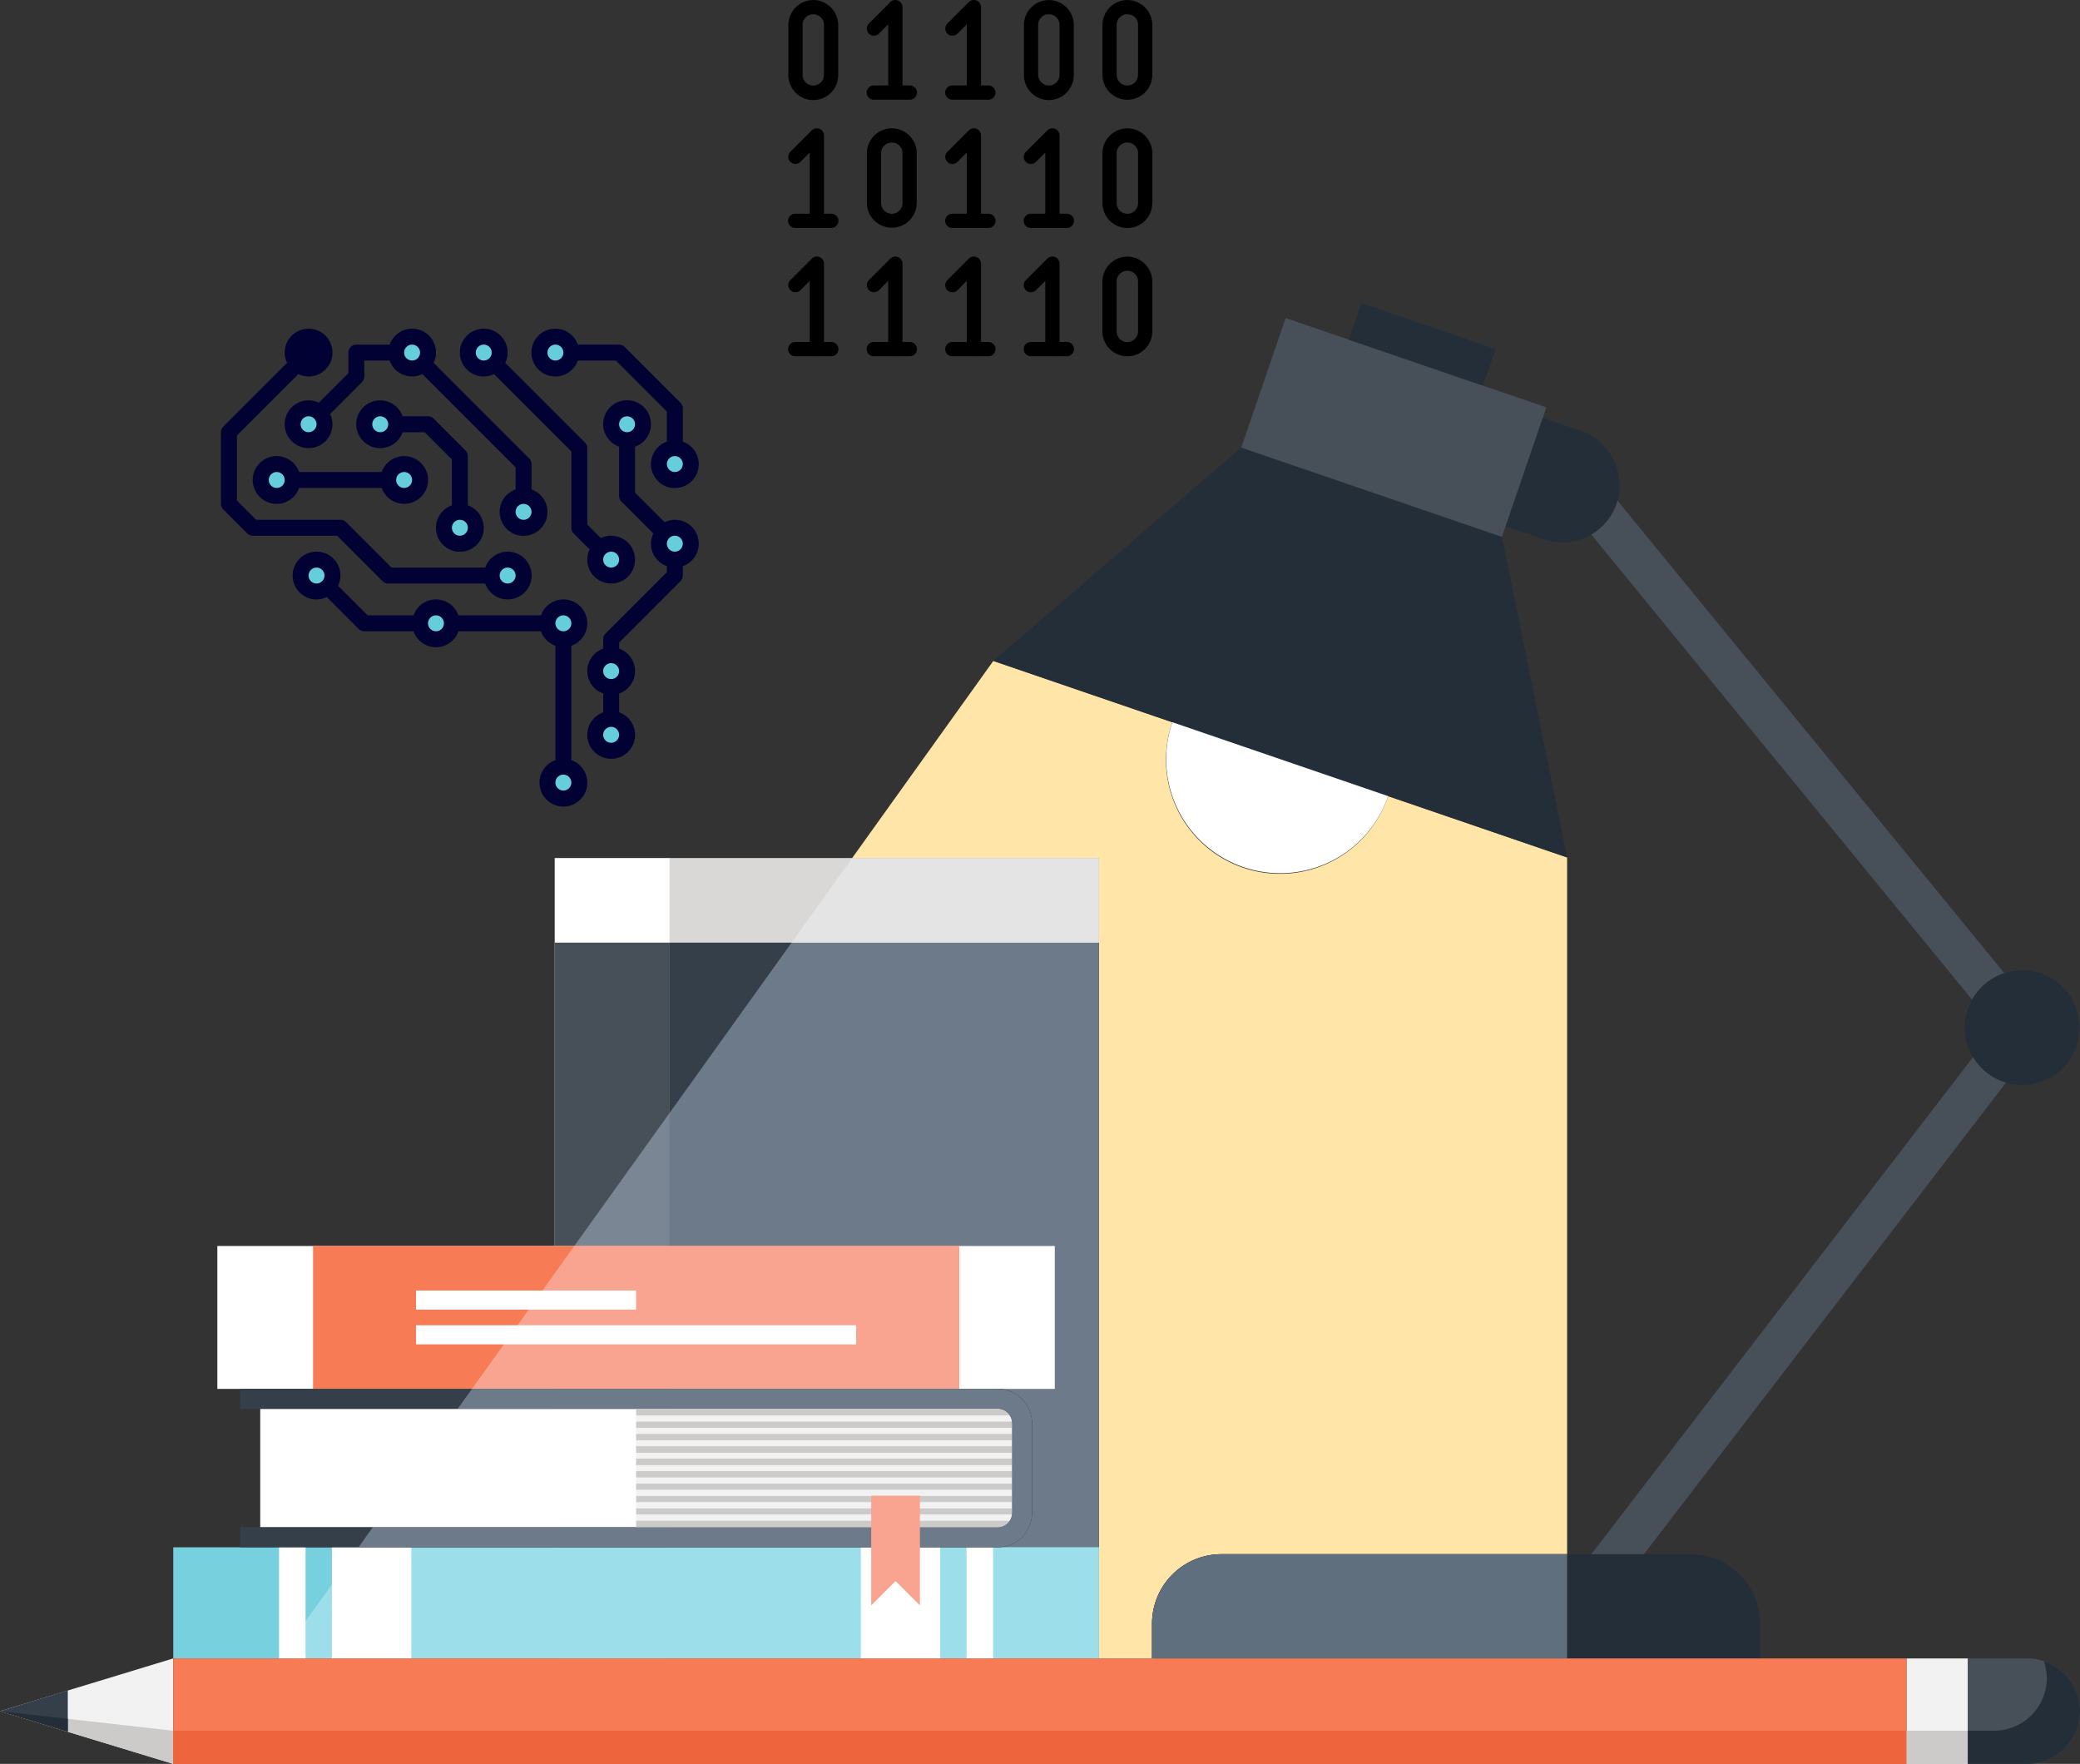 <svg xmlns="http://www.w3.org/2000/svg" viewBox="0 0 512 434.155">
  <rect x="0" y="0" width="512" height="434.155" fill="#333333" stroke="none"/>
  <defs>
    <style>
      .cls-1 {
        fill: #ffe6a8;
      }

      .cls-2 {
        fill: #fff;
      }

      .cls-3 {
        fill: #474f59;
      }

      .cls-4 {
        fill: #7a8693;
      }

      .cls-5 {
        fill: #353f49;
      }

      .cls-6 {
        fill: #6d7a89;
      }

      .cls-7 {
        fill: #d9d8d7;
      }

      .cls-8 {
        fill: #e4e4e5;
      }

      .cls-9 {
        fill: #f77b55;
      }

      .cls-10 {
        fill: #f9a490;
      }

      .cls-11 {
        fill: #76d0de;
      }

      .cls-12 {
        fill: #9cdfea;
      }

      .cls-13 {
        fill: #cccbca;
      }

      .cls-14 {
        fill: #f2f2f2;
      }

      .cls-15 {
        fill: #232e38;
      }

      .cls-16 {
        fill: #606f7d;
      }

      .cls-17 {
        fill: #ee643c;
      }

      .cls-18 {
        fill: #66cedb;
      }

      .cls-19 {
        fill: #010133;
      }
    </style>
  </defs>
  <g id="coursework" transform="translate(-913 -248.5)">
    <g id="library" transform="translate(913 219.999)">
      <path id="Path_14" data-name="Path 14" class="cls-1" d="M385.749,189.542v171.5H300.691a17.092,17.092,0,0,0-17.114,17.078v8.555H270.5V189.707H209.753l34.75-48.524,44.065,15.1a28.069,28.069,0,1,0,53.116,18.168Z" transform="translate(0 50)"/>
      <rect id="Rectangle_1" data-name="Rectangle 1" class="cls-2" width="28.312" height="196.999" transform="translate(136.539 239.691)"/>
      <rect id="Rectangle_2" data-name="Rectangle 2" class="cls-3" width="28.312" height="155.349" transform="translate(136.539 260.511)"/>
      <path id="Path_15" data-name="Path 15" class="cls-4" d="M164.863,252.368v32.8H141.377Z" transform="translate(0 50)"/>
      <rect id="Rectangle_3" data-name="Rectangle 3" class="cls-5" width="105.639" height="155.349" transform="translate(164.849 260.511)"/>
      <path id="Path_16" data-name="Path 16" class="cls-6" d="M270.5,210.517V359.326H245.527a8.513,8.513,0,0,0,8.522-8.489v-22a8.513,8.513,0,0,0-8.522-8.486H236.08V285.169H164.862v-32.8l29.993-41.852Z" transform="translate(0 50)"/>
      <rect id="Rectangle_4" data-name="Rectangle 4" class="cls-7" width="105.639" height="20.824" transform="translate(164.849 239.691)"/>
      <path id="Path_17" data-name="Path 17" class="cls-8" d="M270.5,189.707v20.81H194.856l14.9-20.81Z" transform="translate(0 50)"/>
      <rect id="Rectangle_5" data-name="Rectangle 5" class="cls-3" width="105.639" height="20.82" transform="translate(164.849 415.87)"/>
      <rect id="Rectangle_6" data-name="Rectangle 6" class="cls-2" width="206.139" height="35.17" transform="translate(53.5 335.18)"/>
      <rect id="Rectangle_7" data-name="Rectangle 7" class="cls-9" width="159.029" height="35.17" transform="translate(77.06 335.18)"/>
      <path id="Path_18" data-name="Path 18" class="cls-10" d="M236.081,285.169v35.18H116.173l25.2-35.18Z" transform="translate(0 50)"/>
      <g id="Group_3" data-name="Group 3" transform="translate(0 50)">
        <rect id="Rectangle_8" data-name="Rectangle 8" class="cls-2" width="108.339" height="4.697" transform="translate(102.399 304.69)"/>
        <rect id="Rectangle_9" data-name="Rectangle 9" class="cls-2" width="54.17" height="4.697" transform="translate(102.399 296.14)"/>
      </g>
      <rect id="Rectangle_10" data-name="Rectangle 10" class="cls-11" width="227.839" height="27.351" transform="translate(42.651 409.34)"/>
      <path id="Path_19" data-name="Path 19" class="cls-12" d="M270.5,359.327v27.35H68.674l19.587-27.35Z" transform="translate(0 50)"/>
      <g id="Group_4" data-name="Group 4" transform="translate(0 50)">
        <rect id="Rectangle_11" data-name="Rectangle 11" class="cls-2" width="19.552" height="27.351" transform="translate(81.7 359.34)"/>
        <rect id="Rectangle_12" data-name="Rectangle 12" class="cls-2" width="6.524" height="27.351" transform="translate(68.69 359.34)"/>
        <rect id="Rectangle_13" data-name="Rectangle 13" class="cls-2" width="19.545" height="27.351" transform="translate(211.889 359.34)"/>
        <rect id="Rectangle_14" data-name="Rectangle 14" class="cls-2" width="6.524" height="27.351" transform="translate(237.929 359.34)"/>
      </g>
      <path id="Path_20" data-name="Path 20" class="cls-5" d="M251.553,322.829a8.473,8.473,0,0,0-6.012-2.487H59.1V325.3H245.541a3.541,3.541,0,0,1,3.534,3.541v21.98a3.535,3.535,0,0,1-3.534,3.544H59.1v4.968H245.541a8.515,8.515,0,0,0,8.509-8.509v-21.98A8.506,8.506,0,0,0,251.553,322.829Z" transform="translate(0 50)"/>
      <path id="Path_21" data-name="Path 21" class="cls-6" d="M254.05,328.838v22a8.513,8.513,0,0,1-8.522,8.489H88.261l3.534-4.955H245.526a3.507,3.507,0,0,0,2.51-1.027,3.628,3.628,0,0,0,1.024-2.51v-22a3.632,3.632,0,0,0-1.024-2.51,3.52,3.52,0,0,0-2.51-1.024H112.639l3.534-4.955H245.526a8.517,8.517,0,0,1,8.524,8.492Z" transform="translate(0 50)"/>
      <path id="Path_22" data-name="Path 22" class="cls-2" d="M64.056,354.368V325.3H245.541a3.541,3.541,0,0,1,3.534,3.541v21.98a3.535,3.535,0,0,1-3.534,3.544Z" transform="translate(0 50)"/>
      <g id="Group_5" data-name="Group 5" transform="translate(0 50)">
        <rect id="Rectangle_15" data-name="Rectangle 15" class="cls-13" width="92.499" height="1.629" transform="translate(156.569 343.6)"/>
        <path id="Path_23" data-name="Path 23" class="cls-13" d="M156.572,326.935h91.941a3.514,3.514,0,0,0-2.94-1.629h-89v1.629Z"/>
        <rect id="Rectangle_16" data-name="Rectangle 16" class="cls-13" width="92.499" height="1.635" transform="translate(156.569 331.4)"/>
        <rect id="Rectangle_17" data-name="Rectangle 17" class="cls-13" width="92.499" height="1.628" transform="translate(156.569 340.55)"/>
        <path id="Path_24" data-name="Path 24" class="cls-13" d="M156.572,329.984h92.5v-1.14a3.569,3.569,0,0,0-.047-.486H156.572Z"/>
        <rect id="Rectangle_18" data-name="Rectangle 18" class="cls-13" width="92.499" height="1.628" transform="translate(156.569 337.5)"/>
        <rect id="Rectangle_19" data-name="Rectangle 19" class="cls-13" width="92.499" height="1.628" transform="translate(156.569 346.65)"/>
        <path id="Path_25" data-name="Path 25" class="cls-13" d="M156.572,354.368H245.54a3.525,3.525,0,0,0,2.972-1.625h-91.94Z"/>
        <rect id="Rectangle_20" data-name="Rectangle 20" class="cls-13" width="92.499" height="1.638" transform="translate(156.569 334.45)"/>
        <path id="Path_26" data-name="Path 26" class="cls-13" d="M156.572,351.323h92.455a3.6,3.6,0,0,0,.048-.5v-1.13h-92.5v1.629Z"/>
      </g>
      <path id="Path_27" data-name="Path 27" class="cls-2" d="M156.572,325.3Z" transform="translate(0 50)"/>
      <g id="Group_6" data-name="Group 6" transform="translate(0 50)">
        <path id="Path_28" data-name="Path 28" class="cls-14" d="M156.572,328.359h92.456a3.475,3.475,0,0,0-.515-1.424H156.572Z"/>
        <rect id="Rectangle_21" data-name="Rectangle 21" class="cls-14" width="92.499" height="1.417" transform="translate(156.569 329.98)"/>
        <rect id="Rectangle_22" data-name="Rectangle 22" class="cls-14" width="92.499" height="1.41" transform="translate(156.569 333.04)"/>
        <rect id="Rectangle_23" data-name="Rectangle 23" class="cls-14" width="92.499" height="1.414" transform="translate(156.569 336.08)"/>
        <rect id="Rectangle_24" data-name="Rectangle 24" class="cls-14" width="92.499" height="1.424" transform="translate(156.569 339.13)"/>
        <rect id="Rectangle_25" data-name="Rectangle 25" class="cls-14" width="92.499" height="1.417" transform="translate(156.569 342.18)"/>
        <rect id="Rectangle_26" data-name="Rectangle 26" class="cls-14" width="92.499" height="1.424" transform="translate(156.569 345.23)"/>
        <rect id="Rectangle_27" data-name="Rectangle 27" class="cls-14" width="92.499" height="1.417" transform="translate(156.569 348.28)"/>
        <path id="Path_29" data-name="Path 29" class="cls-14" d="M156.572,352.743h91.94a3.469,3.469,0,0,0,.515-1.42H156.572Z"/>
      </g>
      <path id="Path_30" data-name="Path 30" class="cls-10" d="M226.442,346.645H214.451v27.008l5.989-5.992,6,5.992Z" transform="translate(0 50)"/>
      <g id="Group_7" data-name="Group 7" transform="translate(0 50)">
        <rect id="Rectangle_28" data-name="Rectangle 28" class="cls-3" width="10.263" height="171.084" transform="matrix(0.793, 0.609, -0.609, 0.793, 495.853, 225.428)"/>
        <rect id="Rectangle_29" data-name="Rectangle 29" class="cls-3" width="10.277" height="171.067" transform="translate(387.648 105.117) rotate(-39.307)"/>
      </g>
      <g id="Group_8" data-name="Group 8" transform="translate(0 50)">
        <path id="Path_31" data-name="Path 31" class="cls-15" d="M483.662,230.792a14.112,14.112,0,1,0,14.723-13.471,14.112,14.112,0,0,0-14.723,13.471Z"/>
        <path id="Path_32" data-name="Path 32" class="cls-15" d="M283.58,386.687H433.258v-8.555a17.1,17.1,0,0,0-17.1-17.1H300.681a17.1,17.1,0,0,0-17.1,17.1v8.555Z"/>
      </g>
      <path id="Path_33" data-name="Path 33" class="cls-16" d="M385.749,361.044v25.633H283.58v-8.555a17.092,17.092,0,0,1,17.114-17.078Z" transform="translate(0 50)"/>
      <path id="Path_34" data-name="Path 34" class="cls-15" d="M389.022,84.522a14.114,14.114,0,1,1-9.158,26.7L344.875,99.237l9.14-26.7Z" transform="translate(0 50)"/>
      <path id="Path_35" data-name="Path 35" class="cls-2" d="M341.69,174.446A28.069,28.069,0,1,1,324.222,138.8a28.069,28.069,0,0,1,17.468,35.646Z" transform="translate(0 50)"/>
      <path id="Path_36" data-name="Path 36" class="cls-15" d="M244.507,141.169l141.255,48.376-16.054-78.9L305.54,88.668Z" transform="translate(0 50)"/>
      <rect id="Rectangle_30" data-name="Rectangle 30" class="cls-3" width="67.83" height="33.712" transform="matrix(-0.946, -0.324, 0.324, -0.946, 369.708, 160.643)"/>
      <path id="Path_37" data-name="Path 37" class="cls-15" d="M335.1,53.106l33.045,11.32-3.072,9.008-33.049-11.32Z" transform="translate(0 50)"/>
      <path id="Path_38" data-name="Path 38" class="cls-14" d="M42.651,412.654,0,399.675l42.651-12.988Z" transform="translate(0 50)"/>
      <path id="Path_39" data-name="Path 39" class="cls-13" d="M0,399.675l42.651,12.979v-8.162Z" transform="translate(0 50)"/>
      <rect id="Rectangle_31" data-name="Rectangle 31" class="cls-9" width="426.688" height="25.963" transform="translate(42.651 436.69)"/>
      <rect id="Rectangle_32" data-name="Rectangle 32" class="cls-17" width="426.688" height="8.162" transform="translate(42.651 454.49)"/>
      <path id="Path_40" data-name="Path 40" class="cls-5" d="M16.691,404.749,0,399.675l16.691-5.113Z" transform="translate(0 50)"/>
      <path id="Path_41" data-name="Path 41" class="cls-15" d="M16.691,404.749,0,399.675l16.691,1.88Z" transform="translate(0 50)"/>
      <rect id="Rectangle_33" data-name="Rectangle 33" class="cls-14" width="15.06" height="25.963" transform="translate(469.347 436.69)"/>
      <rect id="Rectangle_34" data-name="Rectangle 34" class="cls-13" width="15.06" height="8.162" transform="translate(469.347 454.49)"/>
      <path id="Path_42" data-name="Path 42" class="cls-3" d="M499.009,412.654a12.971,12.971,0,0,0,12.985-12.979h0a12.988,12.988,0,0,0-12.985-12.982H484.4v25.963h14.61Z" transform="translate(0 50)"/>
      <path id="Path_43" data-name="Path 43" class="cls-15" d="M508.2,390.5a12.975,12.975,0,0,0-5.07-3.092,13.428,13.428,0,0,1,.7,4.1,12.964,12.964,0,0,1-12.985,12.978H484.4v8.162h14.61A12.974,12.974,0,0,0,508.2,390.5Z" transform="translate(0 50)"/>
    </g>
    <g id="circuit" transform="translate(967.396 329.401)">
      <g id="Group_1" data-name="Group 1" transform="translate(9.804 1.96)">
        <circle id="Ellipse_1" data-name="Ellipse 1" class="cls-18" cx="3.92" cy="3.92" r="3.92" transform="translate(70.558 105.838)"/>
        <path id="Path_1" data-name="Path 1" class="cls-18" d="M80,235.92A3.92,3.92,0,1,0,83.92,232,3.92,3.92,0,0,0,80,235.92Z" transform="translate(-70.204 -177.121)"/>
        <path id="Path_2" data-name="Path 2" class="cls-18" d="M75.924,15.84a3.921,3.921,0,1,0-2.771-1.149,3.921,3.921,0,0,0,2.771,1.149Z" transform="translate(-64.164 -8)"/>
        <circle id="Ellipse_2" data-name="Ellipse 2" class="cls-18" cx="3.92" cy="3.92" r="3.92" transform="translate(0 31.359)"/>
        <path id="Path_3" data-name="Path 3" class="cls-18" d="M75.924,87.84a3.919,3.919,0,1,0-2.775-1.146,3.92,3.92,0,0,0,2.775,1.146Z" transform="translate(-64.164 -62.36)"/>
        <circle id="Ellipse_3" data-name="Ellipse 3" class="cls-18" cx="3.92" cy="3.92" r="3.92" transform="translate(31.359 31.359)"/>
        <circle id="Ellipse_4" data-name="Ellipse 4" class="cls-18" cx="3.92" cy="3.92" r="3.92" transform="translate(25.479 17.64)"/>
        <circle id="Ellipse_5" data-name="Ellipse 5" class="cls-18" cx="3.92" cy="3.92" r="3.92" transform="translate(45.079 43.119)"/>
        <circle id="Ellipse_6" data-name="Ellipse 6" class="cls-18" cx="3.92" cy="3.92" r="3.92" transform="translate(33.319 0)"/>
        <circle id="Ellipse_7" data-name="Ellipse 7" class="cls-18" cx="3.92" cy="3.92" r="3.92" transform="translate(50.959 0)"/>
        <circle id="Ellipse_8" data-name="Ellipse 8" class="cls-18" cx="3.92" cy="3.92" r="3.92" transform="translate(68.598 0)"/>
        <circle id="Ellipse_9" data-name="Ellipse 9" class="cls-18" cx="3.92" cy="3.92" r="3.92" transform="translate(97.998 27.439)"/>
        <circle id="Ellipse_10" data-name="Ellipse 10" class="cls-18" cx="3.92" cy="3.92" r="3.92" transform="translate(86.238 17.64)"/>
        <circle id="Ellipse_11" data-name="Ellipse 11" class="cls-18" cx="3.92" cy="3.92" r="3.92" transform="translate(56.839 54.879)"/>
        <circle id="Ellipse_12" data-name="Ellipse 12" class="cls-18" cx="3.92" cy="3.92" r="3.92" transform="translate(70.558 66.639)"/>
        <circle id="Ellipse_13" data-name="Ellipse 13" class="cls-18" cx="3.92" cy="3.92" r="3.92" transform="translate(39.199 66.639)"/>
        <path id="Path_4" data-name="Path 4" class="cls-18" d="M377.153,217.149A3.919,3.919,0,1,0,379.924,216a3.919,3.919,0,0,0-2.771,1.149Z" transform="translate(-293.686 -165.041)"/>
        <path id="Path_5" data-name="Path 5" class="cls-18" d="M443.924,200a3.908,3.908,0,1,0,2.775,1.145A3.92,3.92,0,0,0,443.924,200Z" transform="translate(-342.006 -152.961)"/>
        <circle id="Ellipse_14" data-name="Ellipse 14" class="cls-18" cx="3.92" cy="3.92" r="3.92" transform="translate(82.318 78.398)"/>
        <circle id="Ellipse_15" data-name="Ellipse 15" class="cls-18" cx="3.92" cy="3.92" r="3.92" transform="translate(82.318 94.078)"/>
        <circle id="Ellipse_16" data-name="Ellipse 16" class="cls-18" cx="3.92" cy="3.92" r="3.92" transform="translate(60.759 39.199)"/>
      </g>
      <g id="Group_2" data-name="Group 2" transform="translate(0.004)">
        <path id="Path_6" data-name="Path 6" class="cls-19" d="M69.243,128a5.872,5.872,0,0,0-5.519,3.92H43.4a5.88,5.88,0,1,0,0,3.92H63.726A5.87,5.87,0,1,0,69.243,128Zm-31.359,7.84a1.96,1.96,0,1,1,1.96-1.96,1.96,1.96,0,0,1-1.96,1.96Zm31.359,0a1.96,1.96,0,1,1,1.96-1.96A1.96,1.96,0,0,1,69.243,135.84Z" transform="translate(-24.164 -96.641)"/>
        <path id="Path_7" data-name="Path 7" class="cls-19" d="M155.6,103.359a5.88,5.88,0,1,0,7.84-5.519V85.72a1.951,1.951,0,0,0-.574-1.386l-7.84-7.84a1.955,1.955,0,0,0-1.386-.574H147.4a5.88,5.88,0,1,0,0,3.92h5.429l6.691,6.691V97.84a5.872,5.872,0,0,0-3.92,5.519ZM141.884,79.84a1.96,1.96,0,1,1,1.96-1.96,1.96,1.96,0,0,1-1.96,1.96Zm19.6,25.479a1.96,1.96,0,1,1,1.96-1.96,1.96,1.96,0,0,1-1.96,1.96Z" transform="translate(-102.685 -54.36)"/>
        <path id="Path_8" data-name="Path 8" class="cls-19" d="M245.884,0a5.88,5.88,0,1,0,0,11.76,5.784,5.784,0,0,0,2.519-.59l19.041,19.041V49a1.951,1.951,0,0,0,.574,1.386l3.936,3.936a5.784,5.784,0,0,0-.59,2.519,5.88,5.88,0,1,0,5.88-5.88,5.783,5.783,0,0,0-2.519.59l-3.361-3.361V29.4a1.951,1.951,0,0,0-.574-1.386L251.174,8.4a5.784,5.784,0,0,0,.59-2.519A5.887,5.887,0,0,0,245.884,0ZM279.2,56.839a1.96,1.96,0,1,1-1.96-1.96,1.96,1.96,0,0,1,1.96,1.96Zm-33.319-49a1.96,1.96,0,1,1,1.96-1.96,1.96,1.96,0,0,1-1.96,1.96Z" transform="translate(-181.205)"/>
        <path id="Path_9" data-name="Path 9" class="cls-19" d="M349.243,27.8V19.6a1.951,1.951,0,0,0-.574-1.386l-13.72-13.72a1.955,1.955,0,0,0-1.386-.574H323.4a5.88,5.88,0,1,0,0,3.92h9.349L345.32,20.411V27.8a5.88,5.88,0,1,0,3.92,0ZM317.884,7.84a1.96,1.96,0,1,1,1.96-1.96,1.96,1.96,0,0,1-1.96,1.96Zm29.4,27.439a1.96,1.96,0,1,1,1.96-1.96,1.96,1.96,0,0,1-1.96,1.96Z" transform="translate(-235.566)"/>
        <path id="Path_10" data-name="Path 10" class="cls-19" d="M144.522,241.64a5.866,5.866,0,0,0-11.4-1.96H112.8a5.845,5.845,0,0,0-11.038,0H90.455l-7.281-7.28a5.784,5.784,0,0,0,.59-2.519,5.88,5.88,0,1,0-5.88,5.88,5.784,5.784,0,0,0,2.519-.59l7.856,7.855a1.955,1.955,0,0,0,1.386.574h12.12a5.845,5.845,0,0,0,11.038,0h20.323a5.874,5.874,0,0,0,3.559,3.559v28.163a5.88,5.88,0,1,0,3.92,0V247.159a5.873,5.873,0,0,0,3.917-5.519Zm-68.6-11.76a1.96,1.96,0,1,1,1.96,1.96,1.96,1.96,0,0,1-1.96-1.96Zm62.719,9.8a1.96,1.96,0,1,1-1.96,1.96,1.96,1.96,0,0,1,1.96-1.96Zm-31.359,3.92a1.96,1.96,0,1,1,1.96-1.96,1.96,1.96,0,0,1-1.96,1.96Zm31.359,39.2a1.96,1.96,0,1,1,1.96-1.96,1.96,1.96,0,0,1-1.96,1.96Z" transform="translate(-54.364 -169.121)"/>
        <path id="Path_11" data-name="Path 11" class="cls-19" d="M116.923,45.079a5.88,5.88,0,1,0,7.84-5.519V33.319a1.951,1.951,0,0,0-.574-1.386L100.653,8.4a5.784,5.784,0,0,0,.59-2.519,5.866,5.866,0,0,0-11.4-1.96h-8.2a1.959,1.959,0,0,0-1.96,1.96v5.068L72.4,18.23a5.784,5.784,0,0,0-2.519-.59,5.88,5.88,0,1,0,5.88,5.88A5.783,5.783,0,0,0,75.174,21l7.856-7.856a1.951,1.951,0,0,0,.57-1.384V7.84h6.241a5.872,5.872,0,0,0,5.519,3.92,5.783,5.783,0,0,0,2.519-.59L120.84,34.131V39.56a5.872,5.872,0,0,0-3.917,5.519Zm-47.039-19.6a1.96,1.96,0,1,1,1.96-1.96,1.96,1.96,0,0,1-1.96,1.96ZM95.363,7.84a1.96,1.96,0,1,1,1.96-1.96,1.96,1.96,0,0,1-1.96,1.96ZM122.8,47.04a1.96,1.96,0,1,1,1.96-1.96,1.96,1.96,0,0,1-1.96,1.96Z" transform="translate(-48.324)"/>
        <path id="Path_12" data-name="Path 12" class="cls-19" d="M6.458,50.385a1.955,1.955,0,0,0,1.386.574H28.592L39.777,62.144a1.955,1.955,0,0,0,1.386.574h23.88a5.88,5.88,0,1,0,0-3.92H41.975L30.789,47.613a1.955,1.955,0,0,0-1.386-.574H8.655L3.924,42.308V26.291L19.045,11.17a5.784,5.784,0,0,0,2.519.59,5.88,5.88,0,1,0-5.88-5.88,5.784,5.784,0,0,0,.59,2.519L.574,24.1A1.951,1.951,0,0,0,0,25.479v17.64A1.951,1.951,0,0,0,.578,44.5Zm64.1,8.414a1.96,1.96,0,1,1-1.96,1.96,1.96,1.96,0,0,1,1.96-1.96Zm-49-54.879a1.959,1.959,0,1,0,.006,0Z" transform="translate(-0.004)"/>
        <path id="Path_13" data-name="Path 13" class="cls-19" d="M390.949,116.5a1.951,1.951,0,0,0,.574-1.386V112.8a5.866,5.866,0,0,0-1.96-11.4,5.784,5.784,0,0,0-2.519.59l-7.281-7.281V83.4a5.88,5.88,0,1,0-3.92,0V95.52a1.951,1.951,0,0,0,.574,1.386l7.855,7.855a5.783,5.783,0,0,0-.59,2.519,5.872,5.872,0,0,0,3.92,5.519v1.509l-15.1,15.1a1.952,1.952,0,0,0-.574,1.386v2.321a5.846,5.846,0,0,0,0,11.038V148.8a5.88,5.88,0,1,0,3.92,0v-4.643a5.845,5.845,0,0,0,0-11.038V131.61ZM377.8,75.92a1.96,1.96,0,1,1-1.96,1.96,1.96,1.96,0,0,1,1.96-1.96Zm13.72,31.359a1.96,1.96,0,1,1-1.96-1.96,1.96,1.96,0,0,1,1.96,1.96Zm-17.64,49a1.96,1.96,0,1,1,1.96-1.96,1.96,1.96,0,0,1-1.96,1.96Zm0-15.68a1.96,1.96,0,1,1,1.96-1.96,1.96,1.96,0,0,1-1.96,1.96Z" transform="translate(-277.846 -54.36)"/>
      </g>
    </g>
    <g id="binary-code" transform="translate(1107.032 245.782)">
      <path id="rect34754" d="M26.313,2.719a1.753,1.753,0,0,0-1.188.512L19.867,8.489A1.754,1.754,0,0,0,22.317,11l.029-.029L24.612,8.7V23.749H21.106a1.753,1.753,0,1,0-.05,3.505h5.021a1.743,1.743,0,0,0,.566,0h3.226a1.753,1.753,0,1,0,.05-3.505h-1.8V4.47a1.753,1.753,0,0,0-1.754-1.752Zm19.329,0a1.753,1.753,0,0,0-1.188.512L39.2,8.489a1.753,1.753,0,1,0,2.428,2.529l.05-.05L43.941,8.7V23.749H40.436a1.753,1.753,0,1,0-.05,3.505h5.021a1.756,1.756,0,0,0,.568,0H49.2a1.753,1.753,0,1,0,.05-3.505h-1.8V4.47A1.753,1.753,0,0,0,45.7,2.718ZM6.159,2.731A6.16,6.16,0,0,0,.025,8.865V21.134a6.135,6.135,0,1,0,12.269,0V8.865A6.16,6.16,0,0,0,6.159,2.731Zm57.988,0a6.16,6.16,0,0,0-6.134,6.134V21.134a6.135,6.135,0,1,0,12.269,0V8.865A6.16,6.16,0,0,0,64.147,2.731Zm19.329,0a6.16,6.16,0,0,0-6.134,6.134V21.134a6.134,6.134,0,1,0,12.269,0V8.865a6.16,6.16,0,0,0-6.135-6.134ZM6.159,6.236A2.586,2.586,0,0,1,8.788,8.865V21.134a2.586,2.586,0,0,1-2.629,2.629A2.586,2.586,0,0,1,3.53,21.134V8.865A2.586,2.586,0,0,1,6.159,6.236Zm57.988,0a2.586,2.586,0,0,1,2.629,2.629V21.134a2.629,2.629,0,0,1-5.258,0V8.865a2.585,2.585,0,0,1,2.629-2.629Zm19.329,0A2.586,2.586,0,0,1,86.1,8.865V21.134a2.629,2.629,0,1,1-5.258,0V8.865a2.585,2.585,0,0,1,2.629-2.629ZM6.984,34.292A1.753,1.753,0,0,0,5.8,34.8L.538,40.062a1.753,1.753,0,1,0,2.479,2.479l2.265-2.265V55.323H1.777a1.753,1.753,0,1,0-.05,3.505H6.748a1.756,1.756,0,0,0,.568,0H10.54a1.753,1.753,0,1,0,.05-3.505H8.79V36.043A1.753,1.753,0,0,0,7.037,34.29Zm38.658,0a1.753,1.753,0,0,0-1.188.512L39.2,40.062a1.753,1.753,0,1,0,2.449,2.508l.029-.029,2.266-2.266V55.323H40.436a1.753,1.753,0,1,0-.05,3.505h5.021a1.756,1.756,0,0,0,.568,0H49.2a1.753,1.753,0,1,0,.05-3.505h-1.8V36.043A1.753,1.753,0,0,0,45.7,34.29Zm19.329,0a1.753,1.753,0,0,0-1.188.512l-5.258,5.258a1.753,1.753,0,1,0,2.449,2.508L61,42.541l2.266-2.266V55.323h-3.5a1.753,1.753,0,1,0-.05,3.505h5.021a1.756,1.756,0,0,0,.568,0h3.224a1.753,1.753,0,1,0,.05-3.505h-1.8V36.043a1.753,1.753,0,0,0-1.753-1.753ZM25.488,34.3a6.16,6.16,0,0,0-6.134,6.134V52.706a6.135,6.135,0,0,0,12.269,0V40.437A6.16,6.16,0,0,0,25.488,34.3Zm57.988,0a6.16,6.16,0,0,0-6.134,6.134V52.706a6.134,6.134,0,0,0,12.269,0V40.437A6.16,6.16,0,0,0,83.476,34.3ZM25.488,37.808a2.586,2.586,0,0,1,2.629,2.629V52.706a2.629,2.629,0,1,1-5.258,0V40.437a2.585,2.585,0,0,1,2.629-2.629Zm57.988,0a2.586,2.586,0,0,1,2.629,2.629V52.706a2.629,2.629,0,1,1-5.258,0V40.437a2.585,2.585,0,0,1,2.629-2.629ZM6.984,65.864a1.753,1.753,0,0,0-1.188.512L.538,71.634a1.753,1.753,0,1,0,2.479,2.479l2.265-2.265V86.895H1.777a1.753,1.753,0,1,0-.05,3.505H6.748a1.756,1.756,0,0,0,.568,0H10.54a1.753,1.753,0,1,0,.05-3.505H8.79V67.615a1.753,1.753,0,0,0-1.754-1.752Zm19.329,0a1.753,1.753,0,0,0-1.188.512l-5.258,5.258a1.753,1.753,0,1,0,2.479,2.479l2.265-2.265V86.895h-3.5a1.753,1.753,0,1,0-.05,3.505h5.021a1.743,1.743,0,0,0,.566,0h3.226a1.753,1.753,0,1,0,.05-3.505h-1.8V67.615a1.753,1.753,0,0,0-1.754-1.752Zm19.329,0a1.753,1.753,0,0,0-1.188.512L39.2,71.634a1.753,1.753,0,1,0,2.449,2.508l.029-.029,2.266-2.266V86.895H40.436a1.753,1.753,0,1,0-.05,3.505h5.021a1.756,1.756,0,0,0,.568,0H49.2a1.753,1.753,0,1,0,.05-3.505h-1.8V67.615A1.753,1.753,0,0,0,45.7,65.863Zm19.329,0a1.753,1.753,0,0,0-1.188.512l-5.258,5.258a1.753,1.753,0,1,0,2.449,2.508L61,74.113l2.266-2.266V86.895h-3.5a1.753,1.753,0,1,0-.05,3.505h5.021a1.756,1.756,0,0,0,.568,0h3.224a1.753,1.753,0,1,0,.05-3.505h-1.8V67.615a1.753,1.753,0,0,0-1.754-1.752Zm18.5.012a6.16,6.16,0,0,0-6.134,6.134V84.279a6.134,6.134,0,1,0,12.269,0V72.01a6.16,6.16,0,0,0-6.13-6.134Zm0,3.5A2.586,2.586,0,0,1,86.1,72.01V84.279a2.629,2.629,0,1,1-5.258,0V72.01a2.586,2.586,0,0,1,2.634-2.629Z"/>
    </g>
  </g>
</svg>
